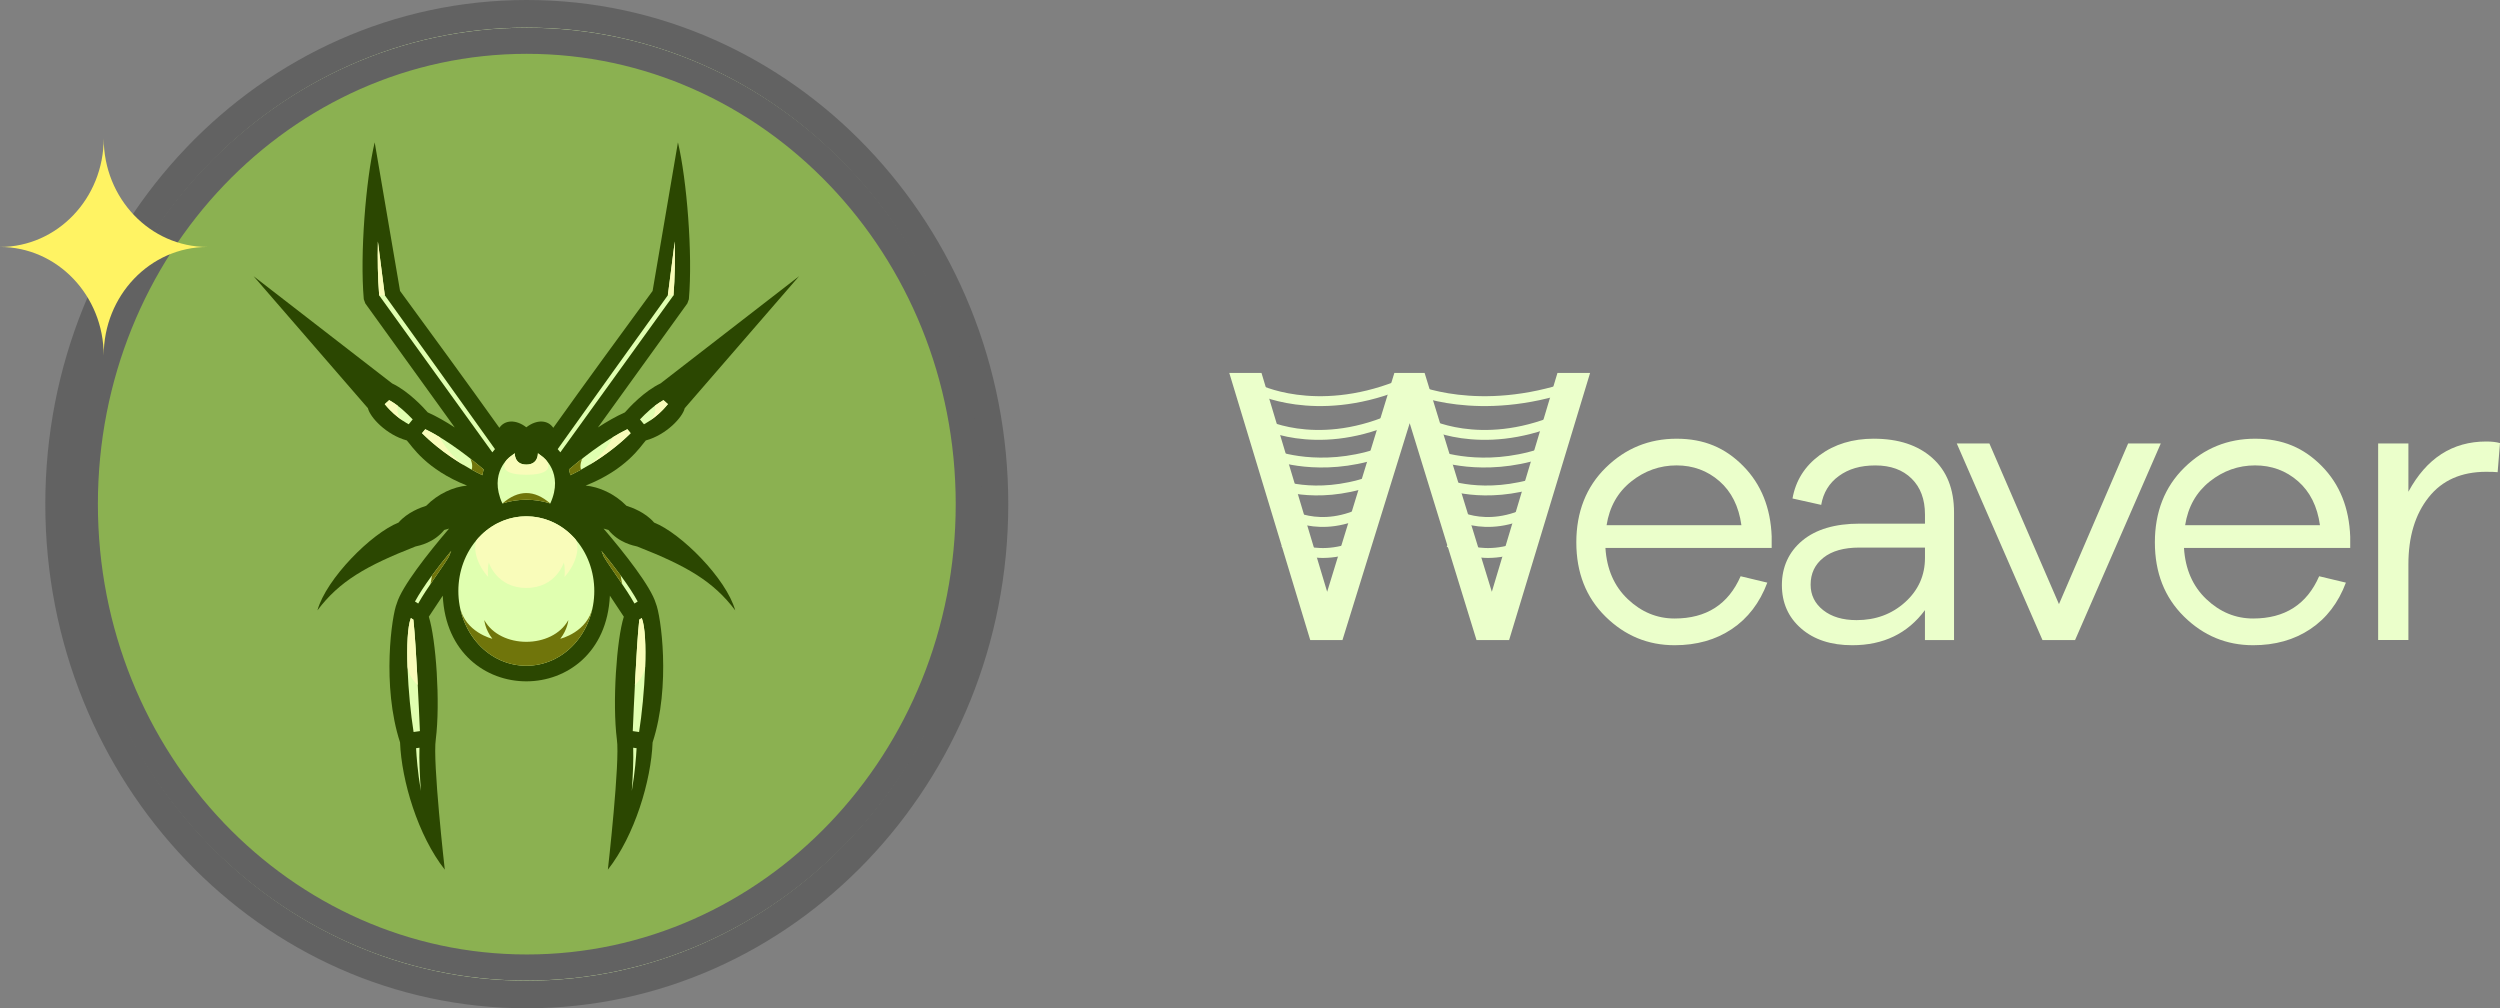 <svg width="181" height="73" viewBox="0 0 181 73" fill="none" xmlns="http://www.w3.org/2000/svg">
<rect x="0" y="0" width="181" height="73" fill="#808080" stroke="none"/>
<path d="M115.123 27L109.26 46.339H106.899L102.062 30.637L97.195 46.339H94.861L89 27H91.332L96.086 42.846L100.952 27H103.142L108.009 42.846L112.76 27H115.121H115.123Z" fill="#EBFFCB"/>
<path d="M128.269 38.862V39.671H116.233C116.328 41.21 116.869 42.448 117.854 43.38C118.84 44.315 119.969 44.78 121.241 44.78C123.536 44.78 125.13 43.76 126.021 41.72L127.954 42.183C127.405 43.645 126.546 44.766 125.381 45.546C124.213 46.326 122.833 46.714 121.241 46.714C119.305 46.714 117.637 46.022 116.233 44.636C114.829 43.25 114.126 41.462 114.126 39.267C114.126 37.072 114.837 35.25 116.262 33.855C117.684 32.459 119.391 31.763 121.385 31.763C123.378 31.763 124.909 32.421 126.209 33.74C127.509 35.059 128.196 36.766 128.271 38.862H128.269ZM121.383 33.695C120.169 33.695 119.072 34.084 118.096 34.863C117.119 35.643 116.525 36.697 116.317 38.024H126.078C125.888 36.658 125.356 35.596 124.484 34.834C123.611 34.075 122.576 33.695 121.383 33.695Z" fill="#EBFFCB"/>
<path d="M135.667 31.763C137.45 31.763 138.863 32.23 139.906 33.163C140.95 34.097 141.472 35.409 141.472 37.103V46.339H139.366V44.173C138.114 45.867 136.358 46.714 134.101 46.714C132.564 46.714 131.33 46.31 130.402 45.501C129.472 44.692 129.009 43.645 129.009 42.356C129.009 41.066 129.503 39.956 130.488 39.139C131.474 38.321 132.861 37.912 134.644 37.912H139.368V37.247C139.368 36.151 139.045 35.283 138.4 34.65C137.756 34.014 136.883 33.697 135.782 33.697C134.681 33.697 133.837 33.953 133.135 34.461C132.433 34.971 132.006 35.67 131.855 36.553L129.777 36.09C130.006 34.8 130.659 33.758 131.74 32.958C132.821 32.16 134.13 31.761 135.667 31.761V31.763ZM134.415 44.897C135.8 44.897 136.971 44.463 137.931 43.598C138.887 42.733 139.368 41.664 139.368 40.395V39.644H134.617C133.498 39.644 132.63 39.889 132.012 40.381C131.396 40.871 131.089 41.52 131.089 42.329C131.089 43.079 131.392 43.695 131.999 44.176C132.606 44.656 133.412 44.897 134.418 44.897H134.415Z" fill="#EBFFCB"/>
<path d="M156.44 32.109L150.236 46.339H147.875L141.671 32.109H144.032L149.069 43.74L154.077 32.109H156.438H156.44Z" fill="#EBFFCB"/>
<path d="M170.156 38.862V39.671H158.12C158.215 41.21 158.755 42.448 159.741 43.38C160.727 44.315 161.856 44.78 163.128 44.78C165.422 44.78 167.017 43.76 167.907 41.72L169.843 42.183C169.294 43.645 168.435 44.766 167.267 45.546C166.1 46.326 164.72 46.714 163.128 46.714C161.192 46.714 159.524 46.022 158.12 44.636C156.715 43.25 156.013 41.462 156.013 39.267C156.013 37.072 156.724 35.25 158.148 33.855C159.57 32.459 161.278 31.763 163.269 31.763C165.261 31.763 166.793 32.421 168.093 33.74C169.394 35.059 170.08 36.766 170.156 38.862ZM163.269 33.695C162.056 33.695 160.959 34.084 159.982 34.863C159.006 35.643 158.412 36.697 158.204 38.024H167.965C167.775 36.658 167.243 35.596 166.37 34.834C165.498 34.075 164.463 33.695 163.269 33.695Z" fill="#EBFFCB"/>
<path d="M180.003 31.965C180.402 31.965 180.734 32.003 181 32.08L180.829 34.187C180.659 34.169 180.384 34.158 180.003 34.158C178.2 34.158 176.811 34.773 175.835 36.005C174.858 37.236 174.368 38.853 174.368 40.853V46.337H172.178V32.109H174.368V35.602C175.677 33.178 177.556 31.965 180.003 31.965Z" fill="#EBFFCB"/>
<path d="M92.987 37.036C92.987 37.036 95.49 38.831 99.09 36.885" stroke="#EBFFCB" stroke-width="0.715" stroke-miterlimit="10"/>
<path d="M92.322 35.014C92.322 35.014 95.138 36.227 99.184 34.863" stroke="#EBFFCB" stroke-width="0.715" stroke-miterlimit="10"/>
<path d="M92.322 32.992C92.322 32.992 95.563 34.205 99.756 32.841" stroke="#EBFFCB" stroke-width="0.715" stroke-miterlimit="10"/>
<path d="M91.215 30.595C91.215 30.595 95.1 32.745 100.711 30.37" stroke="#EBFFCB" stroke-width="0.715" stroke-miterlimit="10"/>
<path d="M90.994 28.15C90.994 28.15 95.178 30.3 101.22 27.926" stroke="#EBFFCB" stroke-width="0.715" stroke-miterlimit="10"/>
<path d="M104.947 37.036C104.947 37.036 107.45 38.831 111.049 36.885" stroke="#EBFFCB" stroke-width="0.715" stroke-miterlimit="10"/>
<path d="M92.987 39.282C92.987 39.282 95.49 41.077 99.09 39.132" stroke="#EBFFCB" stroke-width="0.715" stroke-miterlimit="10"/>
<path d="M104.947 39.282C104.947 39.282 107.45 41.077 111.049 39.132" stroke="#EBFFCB" stroke-width="0.715" stroke-miterlimit="10"/>
<path d="M104.504 35.014C104.504 35.014 107.393 36.227 111.541 34.863" stroke="#EBFFCB" stroke-width="0.715" stroke-miterlimit="10"/>
<path d="M104.062 32.992C104.062 32.992 107.331 34.205 111.564 32.841" stroke="#EBFFCB" stroke-width="0.715" stroke-miterlimit="10"/>
<path d="M103.176 30.595C103.176 30.595 107.114 32.745 112.804 30.37" stroke="#EBFFCB" stroke-width="0.715" stroke-miterlimit="10"/>
<path d="M102.29 28.15C102.29 28.15 107.027 30.3 113.871 27.926" stroke="#EBFFCB" stroke-width="0.715" stroke-miterlimit="10"/>
<path d="M38.14 1C56.797 1 71.999 16.85 71.999 36.5C71.999 56.15 56.797 72 38.14 72C19.483 72 4.28 56.15 4.28 36.5C4.28 16.85 19.482 1 38.14 1Z" fill="#E0FFB1" stroke="#626262" stroke-width="2"/>
<path d="M38.14 2.952C55.772 2.952 70.139 17.93 70.139 36.5C70.139 55.07 55.772 70.048 38.14 70.048C20.509 70.048 6.142 55.07 6.142 36.5C6.142 17.931 20.508 2.952 38.14 2.952Z" fill="#8BB151" stroke="#626262" stroke-width="1.89"/>
<g clip-path="url(#clip0_819_1111)">
<path d="M38.106 49.329C41.034 49.329 43.963 47.262 44.156 43.127C44.578 43.769 44.971 44.359 45.165 44.649C44.645 46.284 44.325 50.867 44.661 53.53C44.903 55.087 44.012 62.946 44.009 62.964C45.956 60.492 47.142 56.514 47.248 53.75C48.588 49.638 47.841 44.511 47.483 43.687C47.129 42.476 45.236 40.067 43.698 38.27C43.845 38.313 43.965 38.346 44.05 38.369C44.8 39.299 45.866 39.503 46.134 39.566C49.693 40.962 51.635 42.072 53.23 44.19C52.584 41.882 49.299 38.601 47.358 37.834C46.718 37.087 45.723 36.731 45.357 36.62C44.499 35.74 43.356 35.241 42.398 35.157C45.382 33.975 46.389 32.292 46.758 31.888C48.252 31.48 49.426 30.203 49.574 29.554L57.855 19.995L47.824 27.759C46.637 28.326 45.56 29.494 45.243 29.857C44.595 30.145 43.922 30.535 43.288 30.949L49.763 21.969L49.874 21.664C50.161 18.391 49.723 12.995 49.083 10.306L47.248 21.064C44.835 24.36 42.43 27.646 40.057 30.974C39.667 30.395 38.86 30.352 38.106 30.936C37.352 30.352 36.545 30.395 36.155 30.974C33.782 27.646 31.377 24.36 28.964 21.064L27.128 10.306C26.489 12.995 26.051 18.391 26.338 21.664L26.449 21.969L32.924 30.949C32.289 30.535 31.617 30.145 30.968 29.857C30.652 29.494 29.575 28.326 28.388 27.759L18.357 19.995L26.638 29.554C26.786 30.203 27.959 31.48 29.454 31.888C29.823 32.292 30.83 33.975 33.814 35.157C32.855 35.241 31.712 35.74 30.855 36.62C30.489 36.731 29.494 37.087 28.854 37.834C26.912 38.601 23.628 41.882 22.982 44.19C24.576 42.072 26.519 40.962 30.078 39.566C30.346 39.503 31.411 39.299 32.162 38.369C32.247 38.346 32.367 38.313 32.514 38.27C30.976 40.067 29.083 42.476 28.729 43.687C28.371 44.511 27.623 49.638 28.964 53.75C29.07 56.514 30.256 60.492 32.203 62.964C32.2 62.946 31.309 55.087 31.551 53.53C31.887 50.867 31.567 46.284 31.047 44.649C31.241 44.359 31.634 43.769 32.056 43.127C32.249 47.262 35.178 49.329 38.106 49.329Z" fill="#2B4701"/>
<path d="M41.576 46.636C43.51 44.517 43.51 41.066 41.576 38.946C39.672 36.859 36.539 36.859 34.635 38.946C32.702 41.066 32.702 44.517 34.635 46.636C36.539 48.723 39.672 48.723 41.576 46.636Z" fill="#E0FFB0"/>
<path d="M48.356 29.26L48.035 28.97C47.324 29.365 46.756 29.927 46.334 30.364L46.623 30.717C47.159 30.424 47.803 29.947 48.356 29.26Z" fill="#E0FFB0"/>
<path d="M45.934 43.695L46.169 43.55C45.558 42.429 44.509 41.053 43.544 39.883C43.608 40.024 43.667 40.167 43.721 40.313C44.212 41.137 45.328 42.604 45.934 43.695Z" fill="#E0FFB0"/>
<path d="M45.812 52.932L46.27 52.997C46.676 50.424 46.96 46.028 46.465 44.747L46.284 44.86C46.083 46.682 45.878 51.346 45.812 52.932Z" fill="#E0FFB0"/>
<path d="M40.568 32.749L48.76 21.386C48.865 20.096 48.882 18.747 48.853 17.482L48.352 21.379C45.683 25.087 43.029 28.795 40.377 32.516C40.438 32.585 40.502 32.663 40.568 32.749Z" fill="#E0FFB0"/>
<path d="M41.287 34.406C43.56 33.305 45.031 31.991 45.658 31.363L45.422 31.075C43.728 31.893 41.902 33.383 41.193 33.988C41.231 34.121 41.264 34.26 41.287 34.406Z" fill="#E0FFB0"/>
<path d="M35.645 32.749L27.452 21.386C27.347 20.096 27.331 18.747 27.359 17.482L27.861 21.379C30.529 25.087 33.183 28.795 35.836 32.516C35.775 32.585 35.71 32.663 35.645 32.749Z" fill="#E0FFB0"/>
<path d="M30.554 31.363L30.791 31.075C32.484 31.892 34.31 33.383 35.019 33.988C34.981 34.121 34.949 34.26 34.925 34.406C32.652 33.304 31.181 31.991 30.554 31.363Z" fill="#E0FFB0"/>
<path d="M27.856 29.26L28.177 28.97C28.888 29.365 29.456 29.927 29.879 30.364L29.589 30.717C29.053 30.424 28.409 29.947 27.856 29.26Z" fill="#E0FFB0"/>
<path d="M30.278 43.695L30.044 43.55C30.654 42.429 31.703 41.053 32.668 39.884C32.604 40.024 32.545 40.168 32.491 40.314C32 41.138 30.884 42.605 30.278 43.695Z" fill="#E0FFB0"/>
<path d="M30.124 54.17L30.37 54.135C30.34 54.997 30.39 56.123 30.47 57.264C30.231 55.847 30.161 54.808 30.124 54.17Z" fill="#E0FFB0"/>
<path d="M39.84 36.453C40.861 34.22 39.291 33.076 39.286 33.072L38.944 32.816C38.944 32.816 38.985 33.636 38.106 33.636C37.227 33.636 37.269 32.816 37.269 32.816L36.926 33.072C36.921 33.076 35.352 34.22 36.372 36.453C36.933 36.271 37.52 36.18 38.106 36.18C38.692 36.18 39.279 36.271 39.84 36.453Z" fill="#E0FFB0"/>
<path d="M41.148 44.893C39.99 46.992 36.222 46.992 35.064 44.893C35.064 44.893 35.114 45.565 35.647 46.247C35.647 46.247 33.649 45.774 33.289 43.901C33.478 44.904 33.927 45.859 34.636 46.636C35.588 47.679 36.847 48.201 38.106 48.201C39.365 48.201 40.624 47.679 41.577 46.636C42.285 45.859 42.734 44.904 42.923 43.901C42.563 45.774 40.565 46.247 40.565 46.247C41.098 45.565 41.148 44.893 41.148 44.893Z" fill="#70750B"/>
<path d="M36.373 36.453C37.528 35.444 38.685 35.444 39.84 36.453C38.719 36.089 37.493 36.089 36.373 36.453Z" fill="#70750B"/>
<path d="M40.87 41.771C41.661 40.901 42.014 39.725 41.679 39.063C41.646 39.024 41.611 38.985 41.577 38.946C41.495 38.857 41.412 38.772 41.326 38.691C40.41 37.818 39.258 37.381 38.106 37.381C36.954 37.381 35.803 37.818 34.886 38.691C34.8 38.772 34.717 38.857 34.636 38.946C34.601 38.985 34.566 39.024 34.533 39.063C34.198 39.725 34.551 40.901 35.342 41.771C35.342 41.771 35.273 41.193 35.391 40.727C35.391 40.727 35.954 42.567 38.106 42.567C40.258 42.567 40.821 40.727 40.821 40.727C40.939 41.193 40.87 41.771 40.87 41.771Z" fill="#F9FCBA"/>
<path d="M44.364 31.655C44.364 31.655 43.87 32.789 42.599 33.701C44.135 32.789 45.161 31.86 45.658 31.363L45.422 31.075C45.071 31.245 44.715 31.442 44.364 31.655Z" fill="#F9FCBA"/>
<path d="M47.403 29.386C47.403 29.386 47.627 29.998 47.002 30.489C47.447 30.197 47.928 29.791 48.356 29.26L48.035 28.97C47.81 29.095 47.599 29.237 47.403 29.386Z" fill="#F9FCBA"/>
<path d="M44.937 41.664C44.492 41.057 44.008 40.446 43.544 39.883C43.608 40.024 43.667 40.167 43.721 40.313C44.019 40.812 44.546 41.548 45.05 42.293C44.998 42.061 44.962 41.85 44.937 41.664Z" fill="#70750B"/>
<path d="M31.848 31.655C31.848 31.655 32.343 32.789 33.614 33.701C32.078 32.789 31.051 31.86 30.554 31.363L30.791 31.075C31.141 31.245 31.497 31.442 31.848 31.655Z" fill="#F9FCBA"/>
<path d="M28.809 29.386C28.809 29.386 28.585 29.998 29.21 30.489C28.765 30.197 28.284 29.791 27.856 29.26L28.177 28.97C28.402 29.095 28.613 29.237 28.809 29.386Z" fill="#F9FCBA"/>
<path d="M31.275 41.664C31.72 41.057 32.204 40.446 32.668 39.883C32.605 40.024 32.546 40.167 32.492 40.313C32.194 40.812 31.667 41.548 31.163 42.293C31.214 42.061 31.25 41.85 31.275 41.664Z" fill="#70750B"/>
<path d="M38.106 34.372C40.463 34.372 39.514 33.283 39.514 33.283C39.384 33.143 39.288 33.073 39.287 33.072L38.944 32.816C38.944 32.816 38.985 33.636 38.106 33.636C37.227 33.636 37.269 32.816 37.269 32.816L36.926 33.072C36.925 33.073 36.828 33.143 36.699 33.283C36.699 33.283 35.749 34.372 38.106 34.372Z" fill="#F9FCBA"/>
<path d="M27.452 21.386L27.86 21.379L27.359 17.482C27.331 18.747 27.348 20.096 27.452 21.386Z" fill="#F9FCBA"/>
<path d="M48.853 17.482L48.352 21.379L48.76 21.386C48.864 20.096 48.882 18.747 48.853 17.482Z" fill="#F9FCBA"/>
<path d="M42.066 34.004C41.937 33.659 42.156 33.201 42.156 33.201C41.751 33.519 41.417 33.797 41.193 33.988C41.231 34.121 41.264 34.26 41.287 34.406C41.558 34.275 41.818 34.14 42.066 34.004Z" fill="#70750B"/>
<path d="M34.146 34.004C34.275 33.659 34.056 33.201 34.056 33.201C34.462 33.519 34.796 33.797 35.019 33.988C34.981 34.121 34.949 34.26 34.925 34.406C34.654 34.275 34.394 34.14 34.146 34.004Z" fill="#70750B"/>
<path d="M45.966 49.591C46.611 49.052 46.709 48.277 46.709 48.277C46.763 46.741 46.707 45.373 46.465 44.747L46.284 44.86C46.171 45.888 46.056 47.818 45.966 49.591Z" fill="#F9FCBA"/>
<path d="M30.401 52.932L29.943 52.997C29.536 50.424 29.252 46.028 29.747 44.747L29.928 44.86C30.129 46.682 30.335 51.346 30.401 52.932Z" fill="#E0FFB0"/>
<path d="M30.247 49.591C29.601 49.052 29.503 48.277 29.503 48.277C29.45 46.741 29.506 45.373 29.747 44.747L29.928 44.86C30.041 45.888 30.156 47.818 30.247 49.591Z" fill="#F9FCBA"/>
<path d="M46.089 54.17L45.843 54.135C45.872 54.997 45.823 56.123 45.742 57.264C45.982 55.847 46.052 54.808 46.089 54.17Z" fill="#E0FFB0"/>
</g>
<path d="M7.508 25.741C7.508 21.398 4.148 17.88 0 17.88C4.148 17.88 7.508 14.363 7.508 10.019C7.508 14.363 10.867 17.88 15.015 17.88C10.867 17.88 7.508 21.398 7.508 25.741Z" fill="#FFF363"/>
<defs>
<clipPath id="clip0_819_1111">
<rect width="39.498" height="52.659" fill="white" transform="translate(18.357 10.306)"/>
</clipPath>
</defs>
</svg>
